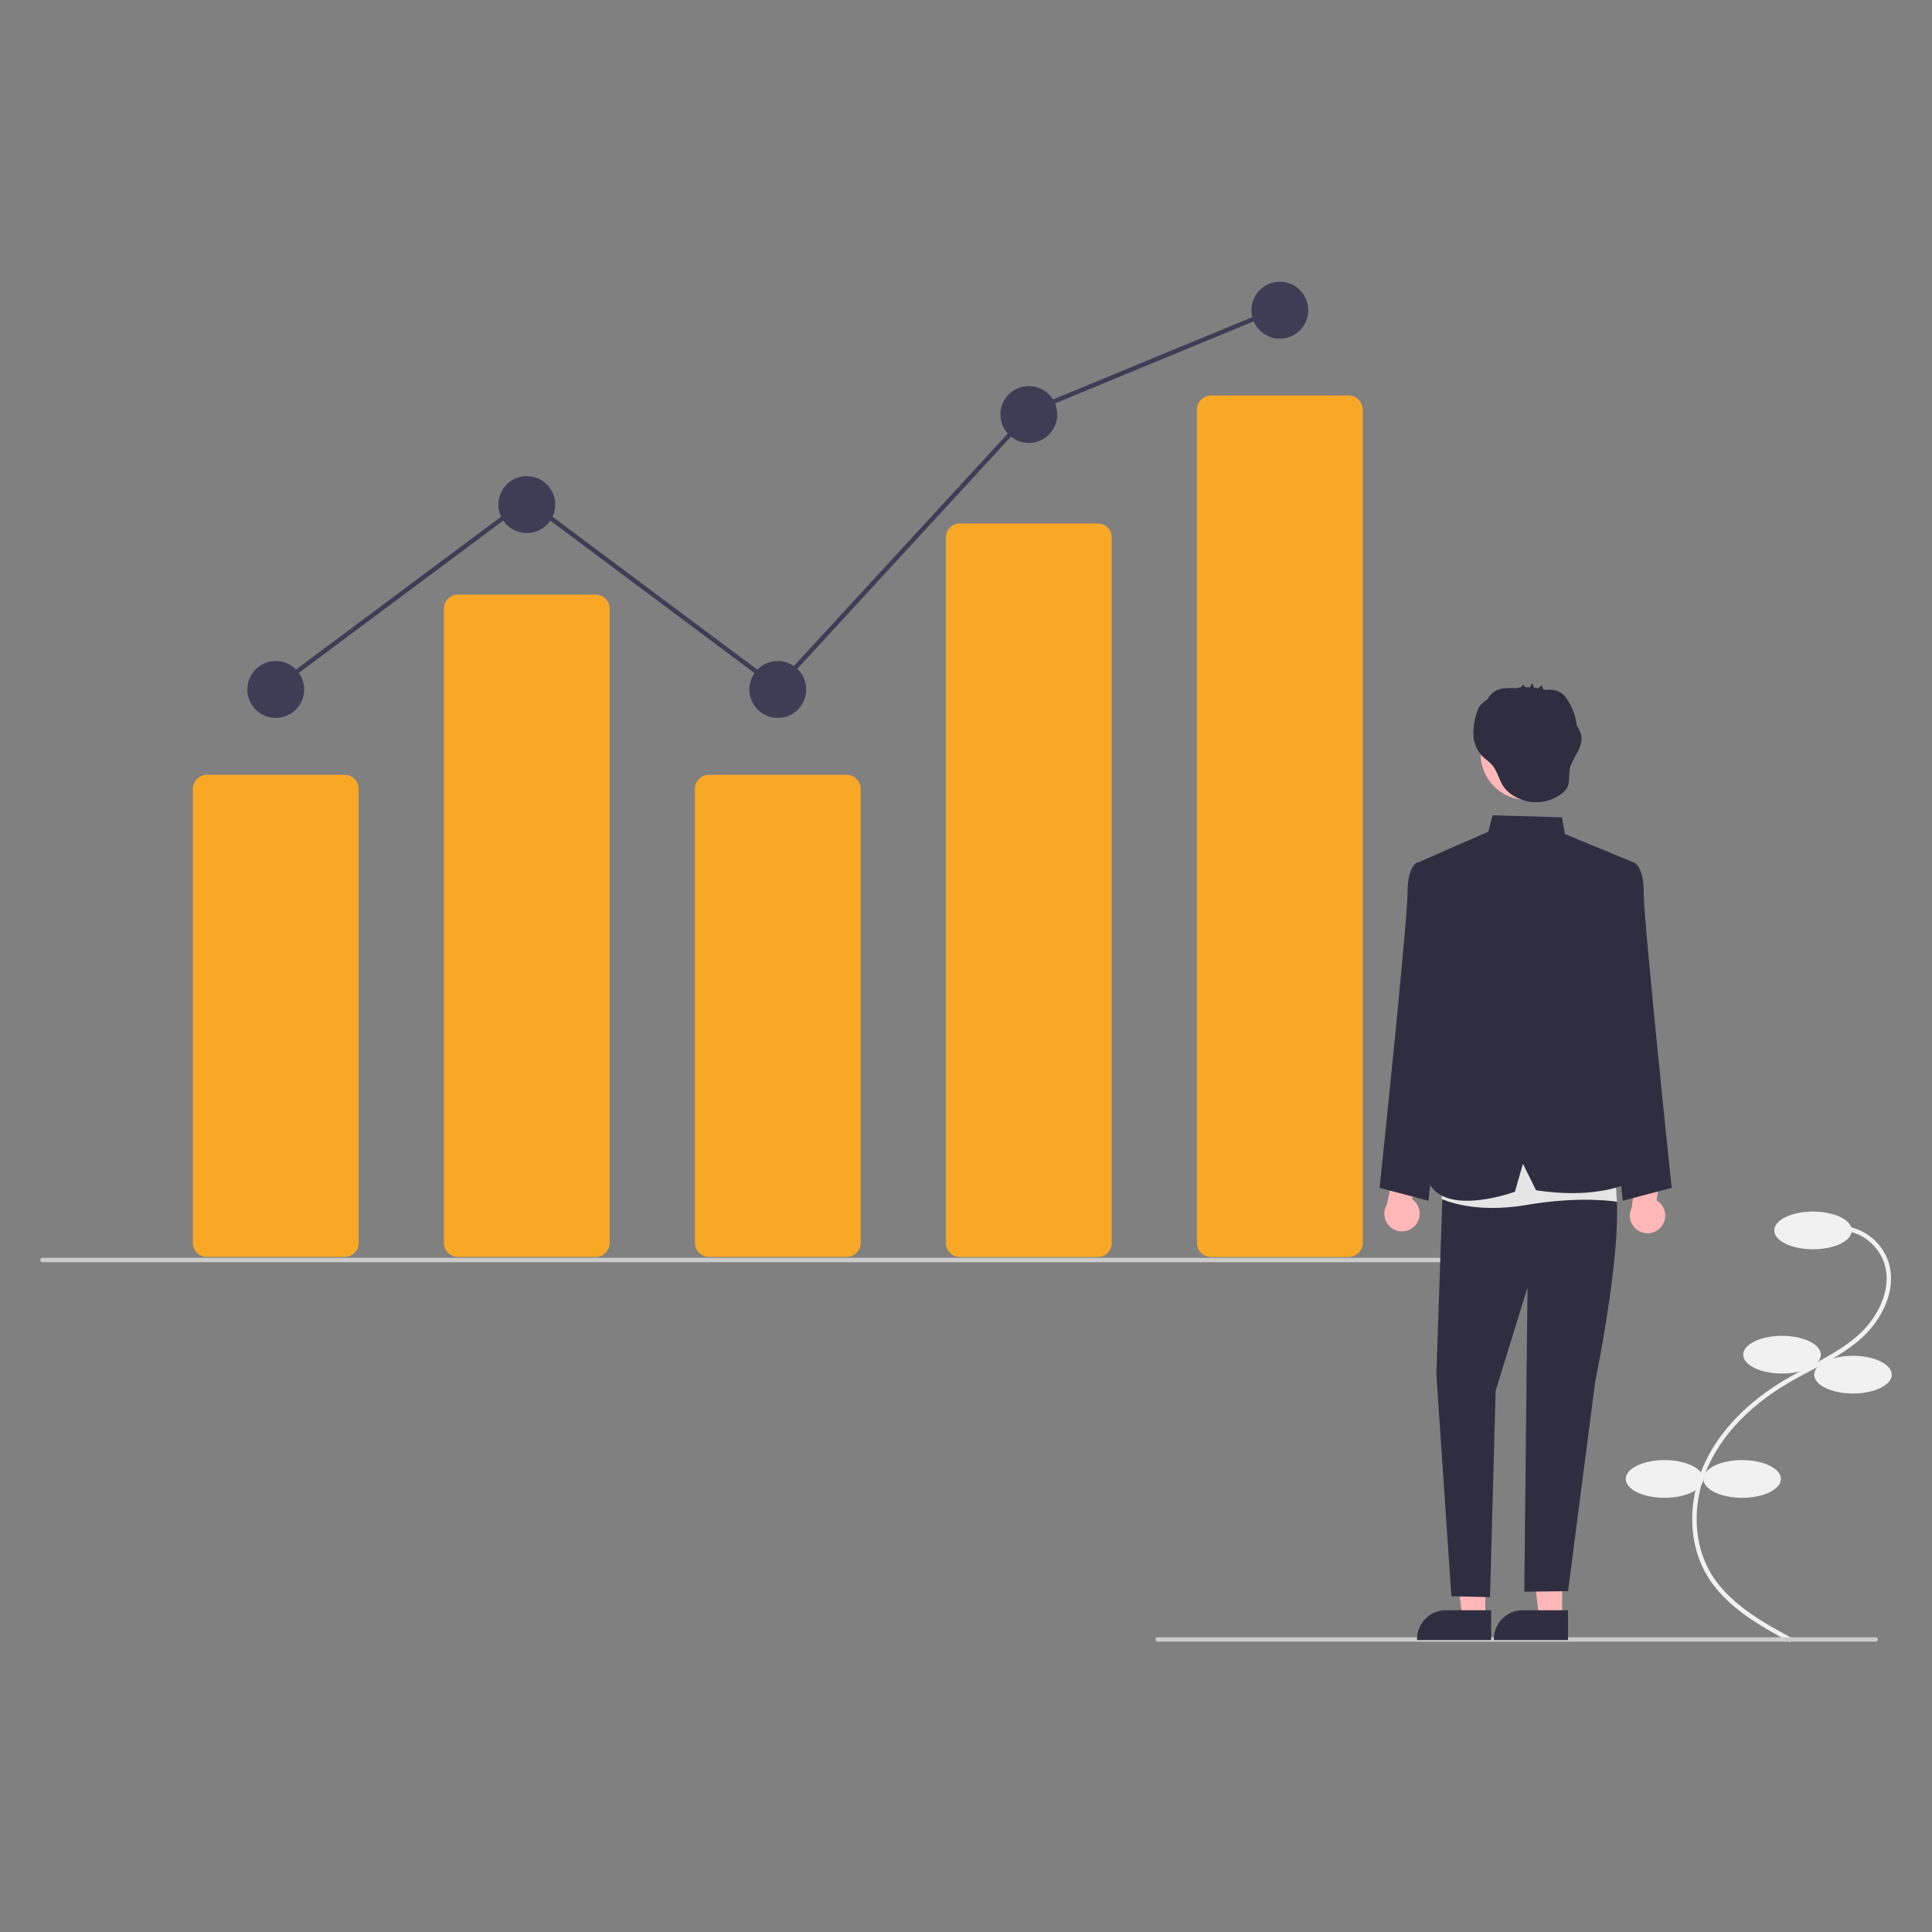 <svg xmlns="http://www.w3.org/2000/svg" width="240" height="240"><rect width="100%" height="100%" fill="#808080" stroke="none"/><g fill="none" transform="translate(5 35)"><path fill="#F1F1F1" d="M217.393 169l.262-.485c-3.512-1.901-7.883-4.267-10.166-8.15-2.25-3.828-2.3-9.026-.131-13.565 1.846-3.863 5.237-7.325 9.806-10.01.902-.53 1.848-1.031 2.763-1.517 2.211-1.173 4.499-2.386 6.384-4.108 2.597-2.37 4.563-6.35 3.098-9.893a6.57 6.57 0 0 0-5.694-3.988l-.031.55a6.02 6.02 0 0 1 5.218 3.652c1.36 3.294-.507 7.03-2.962 9.272-1.834 1.674-4.09 2.871-6.271 4.028-.92.488-1.872.993-2.784 1.529-4.664 2.74-8.13 6.284-10.024 10.247-2.247 4.703-2.188 10.099.154 14.083 2.36 4.015 6.806 6.421 10.378 8.355z"/><ellipse cx="220.224" cy="117.847" fill="#F1F1F1" rx="4.819" ry="2.343"/><ellipse cx="216.369" cy="133.283" fill="#F1F1F1" rx="4.819" ry="2.343"/><ellipse cx="225.181" cy="135.764" fill="#F1F1F1" rx="4.819" ry="2.343"/><ellipse cx="211.412" cy="148.72" fill="#F1F1F1" rx="4.819" ry="2.343"/><ellipse cx="201.774" cy="148.72" fill="#F1F1F1" rx="4.819" ry="2.343"/><path fill="#F9A826" d="M37.806 121.143h-17.1a1.75 1.75 0 0 1-1.746-1.748V62.998a1.75 1.75 0 0 1 1.746-1.748h17.1a1.75 1.75 0 0 1 1.746 1.748v56.397a1.75 1.75 0 0 1-1.746 1.748zm31.183 0h-17.1a1.75 1.75 0 0 1-1.746-1.748V40.618a1.75 1.75 0 0 1 1.746-1.748h17.1a1.75 1.75 0 0 1 1.746 1.748v78.777a1.75 1.75 0 0 1-1.746 1.748zm31.183 0h-17.1a1.75 1.75 0 0 1-1.746-1.748V62.998a1.75 1.75 0 0 1 1.747-1.748h17.1a1.75 1.75 0 0 1 1.746 1.748v56.397a1.75 1.75 0 0 1-1.747 1.748zm31.183.001h-17.1a1.712 1.712 0 0 1-1.746-1.67V31.705a1.711 1.711 0 0 1 1.747-1.67h17.1a1.711 1.711 0 0 1 1.746 1.67v87.77a1.711 1.711 0 0 1-1.746 1.67zm31.184 0h-17.1a1.749 1.749 0 0 1-1.747-1.749V15.883a1.749 1.749 0 0 1 1.747-1.749h17.1c.964 0 1.745.784 1.746 1.749v103.512a1.749 1.749 0 0 1-1.746 1.748z"/><ellipse cx="29.256" cy="50.649" fill="#3F3D56" rx="3.53" ry="3.534"/><ellipse cx="60.439" cy="27.68" fill="#3F3D56" rx="3.53" ry="3.534"/><ellipse cx="91.622" cy="50.649" fill="#3F3D56" rx="3.53" ry="3.534"/><ellipse cx="122.805" cy="16.49" fill="#3F3D56" rx="3.53" ry="3.534"/><ellipse cx="153.989" cy="3.534" fill="#3F3D56" rx="3.53" ry="3.534"/><path fill="#CBCBCB" d="M182.576 121.8H.276a.276.276 0 0 1 0-.552h182.3a.276.276 0 0 1 0 .551zm45.438 47.135H138.79a.276.276 0 0 1 0-.55h89.223a.276.276 0 0 1 0 .55z"/><path fill="#FFB7B7" d="M170.717 117.32a2.187 2.187 0 0 0-.285-3.34l1.083-4.877-2.8-1.38-1.432 6.907a2.2 2.2 0 0 0 .523 2.871 2.194 2.194 0 0 0 2.911-.182zm30.618.106a2.187 2.187 0 0 0-.543-3.307l.703-4.945-2.898-1.16-.894 6.997a2.199 2.199 0 0 0 .744 2.822 2.194 2.194 0 0 0 2.888-.407z"/><path fill="#FFB7B7" d="M179.509 165.962L176.654 165.962 175.296 154.939 179.51 154.939z"/><path fill="#2F2E41" d="M180.237 168.733h-9.206v-.117a3.585 3.585 0 0 1 3.583-3.587h5.623v3.704z"/><path fill="#FFB7B7" d="M189.057 165.962L186.202 165.962 184.844 154.939 189.058 154.939z"/><path fill="#2F2E41" d="M189.786 168.733h-9.207v-.117a3.585 3.585 0 0 1 3.584-3.587h5.623v3.704zm5.02-95.512l3.078-1.112s1.307.277 1.307 3.825c0 3.547 3.47 36.628 3.47 36.628l-6.073 1.601-3.433-31.386 1.65-9.556zm-20.573 0l-3.078-1.112s-1.307.277-1.307 3.825c0 3.547-3.47 36.628-3.47 36.628l6.073 1.601 3.433-31.386-1.65-9.556zm.04 37.73l-.842 24.85 1.863 27.489 4.8.11.7-25.642 3.958-12.82-.399 37.789 5.436-.065 3.366-25.999s4.446-21.516 1.98-25.712l-11.353-3.78-9.51 3.78z"/><path fill="#E5E5E5" d="M174.365 107.956l-.274 5.978s3.831 1.909 10.565.746c6.733-1.162 11.21-.396 11.21-.396l-.517-7.62-20.984 1.292z"/><path fill="#2F2E41" d="M171.032 72.197l8.855-3.884.528-2.034 8.614.25.372 2.078 8.483 3.502-3.737 13.01.383 9.152 4.661 16.68s-3.931 3.342-13.377 1.904l-1.63-3.287-.996 3.476s-8.283 3.05-10.579-.92l1.664-28.68-3.24-11.247z"/><ellipse cx="184.643" cy="58.643" fill="#FFB7B7" rx="5.72" ry="5.726"/><path fill="#2F2E41" d="M191.44 56.424a3.489 3.489 0 0 0-.578-1.293 6.99 6.99 0 0 0-1.042-3.008 3.155 3.155 0 0 0-.934-1.078 2.753 2.753 0 0 0-1.468-.367c-.093-.001-.26.027-.412.034a5.95 5.95 0 0 0-.291-.082c-.057-.127-.17-.497-.202-.472l-.426.34a8.293 8.293 0 0 0-.543-.076l-.198-.567c-.108.17-.202.346-.282.53a8.36 8.36 0 0 0-.543-.01l-.362-.348a.511.511 0 0 1-.4.392c-.166.017-.332.04-.498.066h-.04c-.892-.023-1.851-.063-2.597.427a2.56 2.56 0 0 0-.827.94c-.091.062-.183.124-.271.19a2.97 2.97 0 0 0-.765.759 3.22 3.22 0 0 0-.339.82 7.877 7.877 0 0 0-.39 2.69c.03.917.377 1.797.98 2.49.383.41.869.714 1.252 1.125.789.846.936 2.026 1.611 2.921.713.947 2.016 1.57 3.16 1.749a5.273 5.273 0 0 0 3.93-.982c.268-.186.496-.425.67-.702.397-.687.228-1.551.376-2.33.276-1.463 1.67-2.69 1.429-4.158z"/><path fill="#3F3D56" d="M29.068 50.87L28.739 50.428 60.439 26.804 91.522 50.011 123.029 15.769 123.086 15.745 153.664 3.113 153.874 3.622 123.352 16.232 91.59 50.75 60.439 27.491z"/></g></svg>